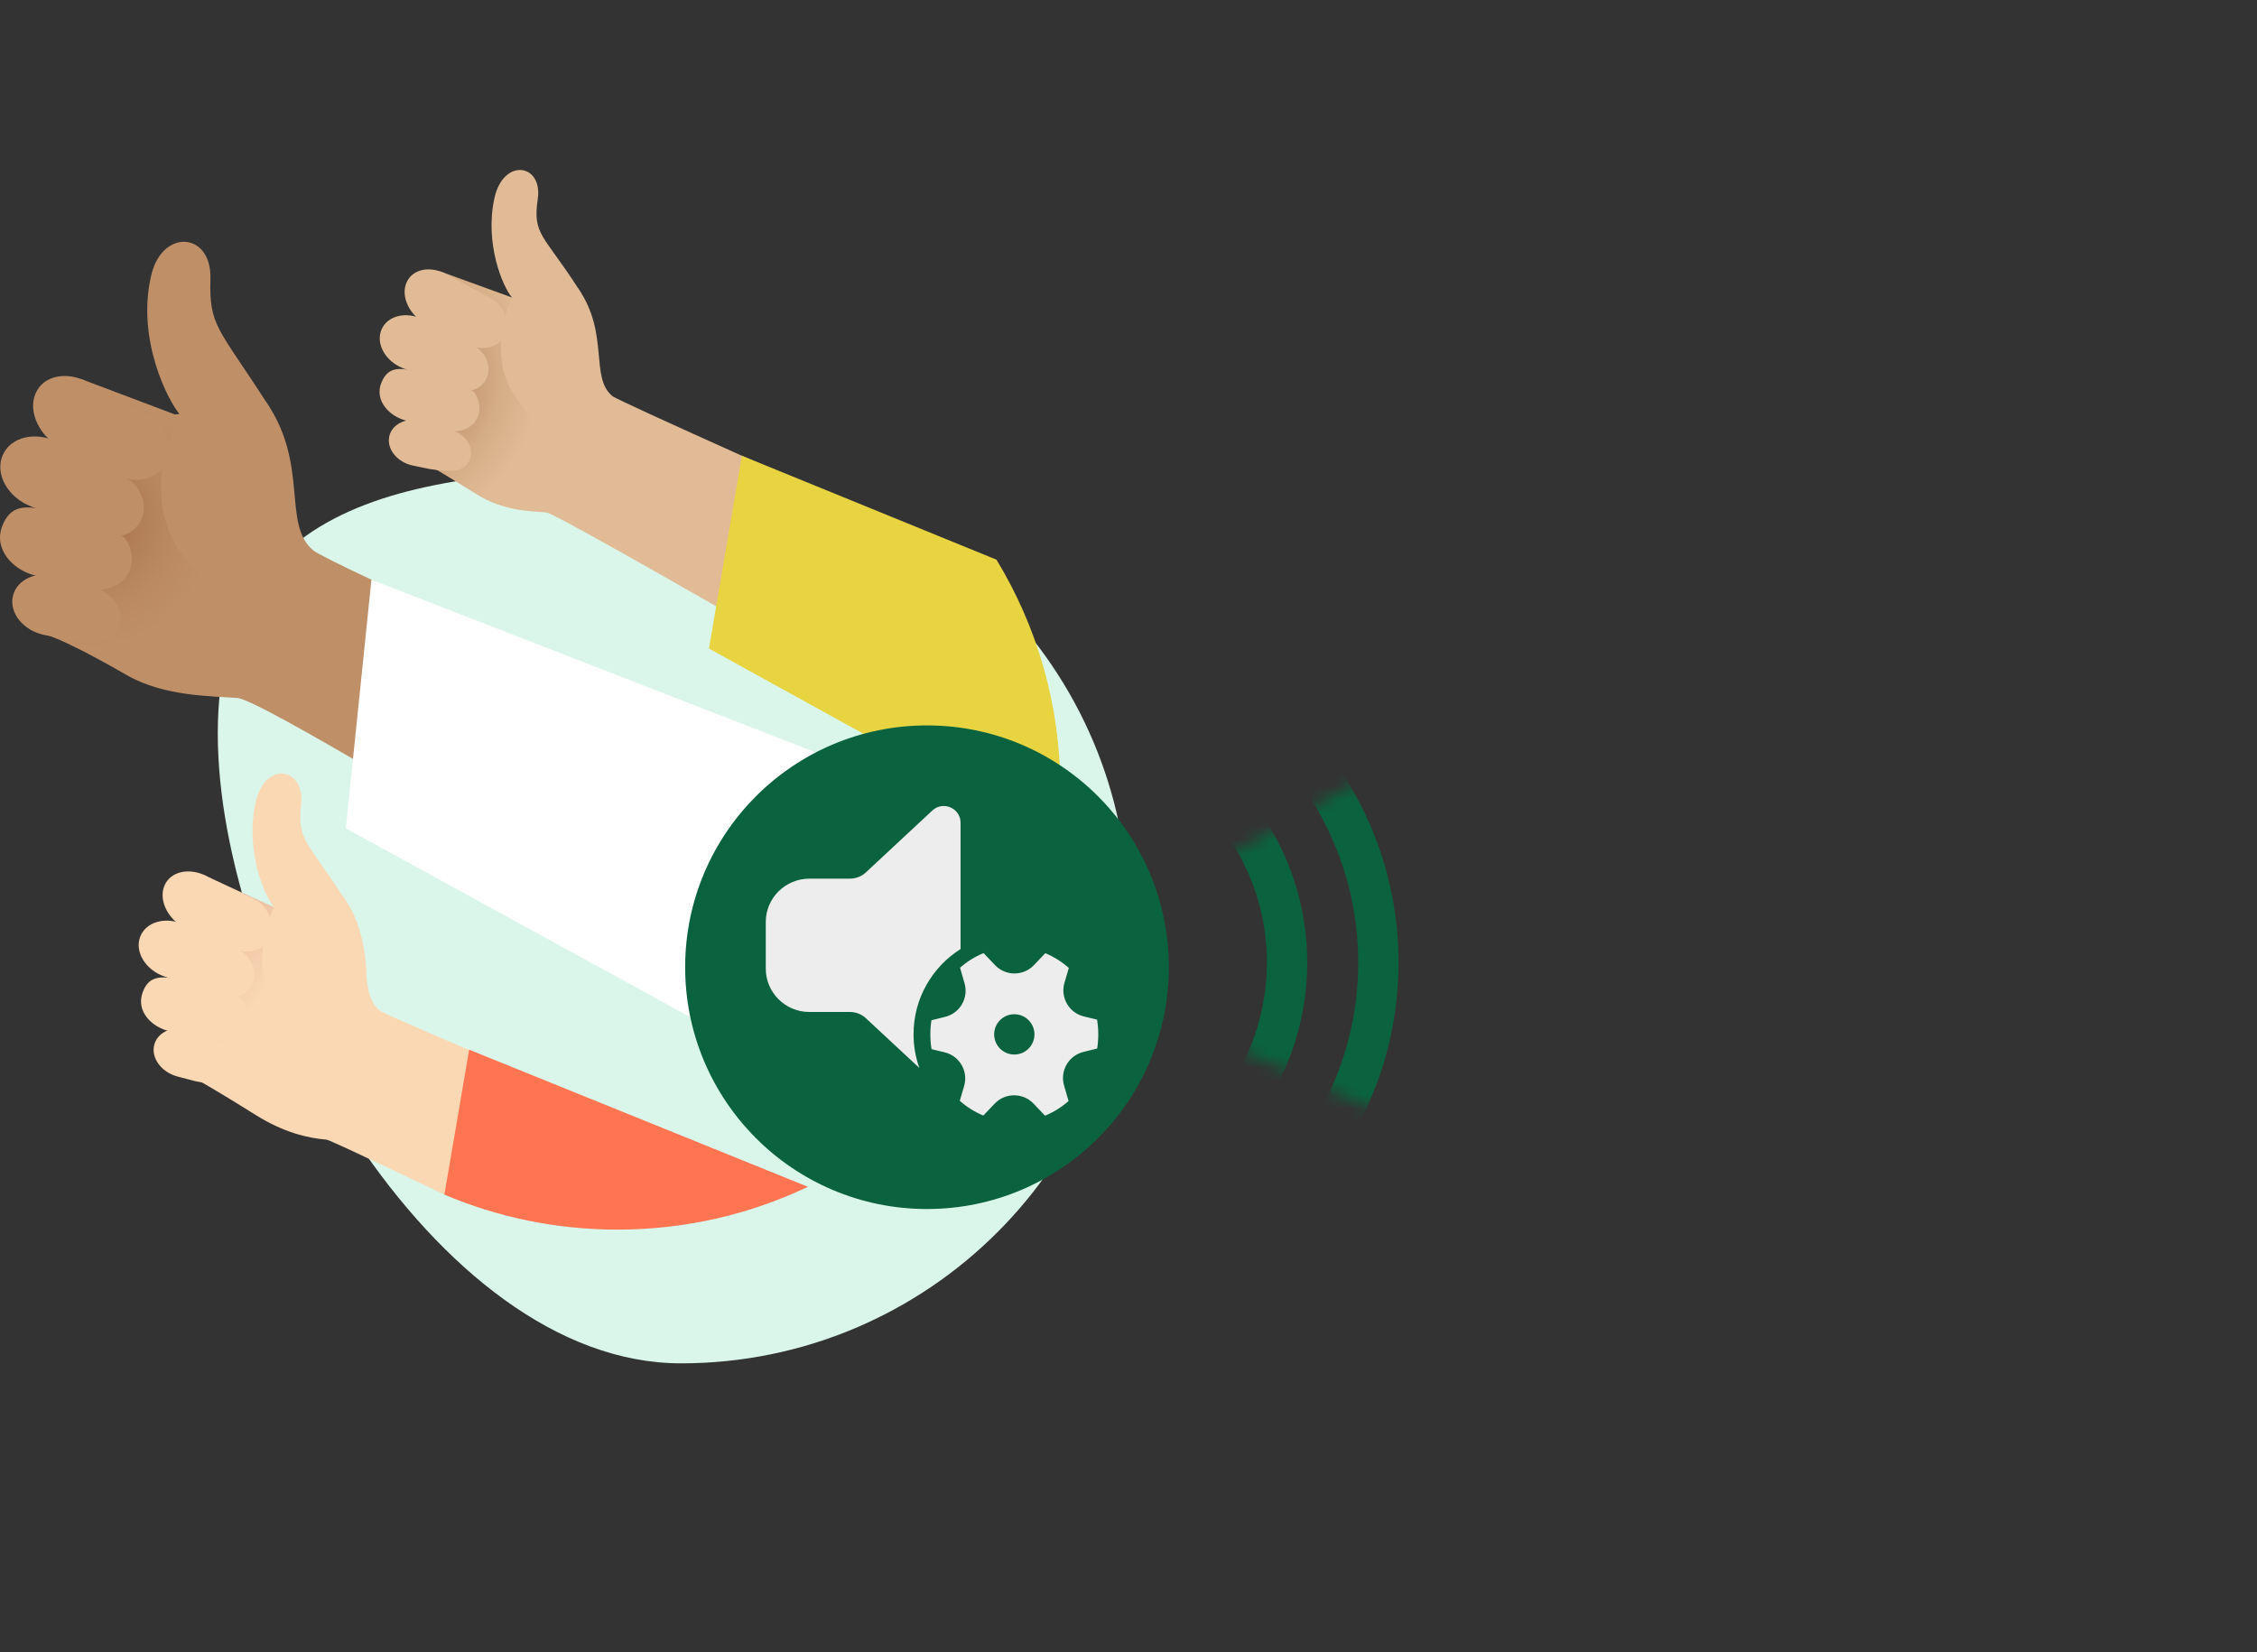 <svg width="168" height="123" viewBox="0 0 168 123" fill="none" xmlns="http://www.w3.org/2000/svg">
<rect x="0" y="0" width="168" height="123" fill="#333333" stroke="none"/>
<path d="M84 68.174C84 49.776 69.085 34.86 50.686 34.86C32.288 34.861 16.21 36.194 16.21 54.593C16.21 72.991 32.288 101.488 50.686 101.488C69.085 101.488 84 86.573 84 68.174Z" fill="#DAF6EA"/>
<mask id="mask0_2159_11154" style="mask-type:alpha" maskUnits="userSpaceOnUse" x="77" y="53" width="37" height="34">
<path d="M108.672 53.745C111.498 58.64 113.125 64.134 113.421 69.779C113.717 75.423 112.673 81.058 110.374 86.221L77.653 71.653L108.672 53.745Z" fill="#0A633E"/>
</mask>
<g mask="url(#mask0_2159_11154)">
<circle cx="77.725" cy="71.653" r="18.078" transform="rotate(-45 77.725 71.653)" stroke="#0A633E" stroke-width="3"/>
<circle cx="78.34" cy="71.653" r="24.261" transform="rotate(-45 78.34 71.653)" stroke="#0A633E" stroke-width="3"/>
</g>
<path d="M45.577 29.484C43.891 28.071 45.377 24.868 43.047 21.48L38.113 22.147L32.728 20.191L30.648 33.944C30.648 33.944 31.283 34.169 35.457 36.783C37.446 38.028 39.357 38.041 40.687 38.15C41.302 38.2 57.285 47.41 57.285 47.41L63.994 37.85C63.993 37.85 46.013 29.85 45.577 29.484Z" fill="url(#paint0_radial_2159_11154)"/>
<path d="M43.047 21.48C40.436 17.423 39.636 17.489 40.029 14.812C40.414 12.181 37.471 11.721 36.803 14.744C36.062 18.098 37.412 21.349 38.113 22.147C38.113 22.147 35.91 26.401 38.636 29.918C41.607 33.75 43.514 34.054 43.514 34.054C43.514 34.054 44.915 24.381 43.047 21.48Z" fill="#E0BB95"/>
<path d="M35.1 25.716L31.8 24.186C30.516 23.531 29.797 22.106 30.258 21.036C30.719 19.966 32.149 19.742 33.389 20.498L36.459 22.151C37.564 22.689 37.984 23.985 37.557 25.022C37.285 25.682 36.096 26.224 35.1 25.716Z" fill="#E0BB95"/>
<path d="M33.817 28.971L29.958 27.394C28.684 26.878 27.956 25.588 28.395 24.538C28.834 23.489 30.24 23.159 31.474 23.771L35.189 25.692C36.151 26.169 36.604 27.244 36.241 28.113C35.877 28.981 34.81 29.373 33.817 28.971Z" fill="#E0BB95"/>
<path d="M33.307 32.039L30.173 31.293C28.981 30.978 27.848 29.815 28.39 28.484C28.811 27.45 29.552 27.162 31.397 27.818L35.121 29.083C35.395 29.147 35.897 30.093 35.595 30.949C35.294 31.805 34.286 32.297 33.307 32.039Z" fill="#E0BB95"/>
<path d="M31.987 34.915L30.72 34.654C29.565 34.406 28.764 33.426 28.978 32.475C29.192 31.524 30.326 31.023 31.465 31.344L33.685 32.051C34.63 32.317 35.242 33.278 35.035 34.011C34.735 35.079 33.946 35.221 31.987 34.915Z" fill="#E0BB95"/>
<path d="M23.305 40.959C20.982 39.013 23.03 34.602 19.821 29.936L13.025 30.854L6.024 28.211L2.742 47.102C2.742 47.102 3.531 46.856 9.438 50.257C12.24 51.87 15.849 51.811 17.681 51.961C18.528 52.03 23.343 54.772 27.647 57.295C31.877 54.782 33.433 51.324 34.936 46.502C30.159 44.34 23.906 41.463 23.305 40.959Z" fill="url(#paint1_radial_2159_11154)"/>
<path d="M19.821 29.936C16.224 24.348 15.562 24.288 15.663 20.752C15.764 17.206 11.953 16.993 11.22 20.658C10.199 25.277 12.463 29.807 13.428 30.905C13.428 30.905 9.99 36.713 13.745 41.557C17.837 46.835 20.464 47.254 20.464 47.254C20.464 47.254 22.393 33.931 19.821 29.936Z" fill="#BF8F68"/>
<path d="M9.038 35.461L4.684 33.443C2.989 32.579 2.04 30.698 2.648 29.286C3.257 27.875 5.144 27.579 6.781 28.576L10.832 30.758C12.289 31.467 12.844 33.177 12.28 34.545C11.922 35.416 10.352 36.131 9.038 35.461Z" fill="#BF8F68"/>
<path d="M7.345 39.756L2.253 37.676C0.572 36.995 -0.389 35.293 0.191 33.908C0.77 32.523 2.625 32.087 4.253 32.895L9.155 35.429C10.425 36.059 11.023 37.478 10.543 38.624C10.064 39.77 8.656 40.287 7.345 39.756Z" fill="#BF8F68"/>
<path d="M6.673 43.805L2.537 42.821C0.964 42.405 -0.531 40.87 0.184 39.114C0.74 37.75 1.717 37.369 4.152 38.236L9.066 39.905C9.428 39.989 10.089 41.238 9.692 42.367C9.294 43.496 7.964 44.146 6.673 43.805Z" fill="#BF8F68"/>
<path d="M4.93 47.6L3.258 47.256C1.734 46.929 0.677 45.636 0.959 44.38C1.242 43.125 2.738 42.465 4.241 42.888L7.171 43.821C8.418 44.172 9.225 45.44 8.953 46.408C8.557 47.816 7.516 48.004 4.93 47.6Z" fill="#BF8F68"/>
<path d="M49.045 84.122C49.045 84.122 28.722 75.617 28.263 75.232C26.489 73.746 28.053 70.378 25.602 66.814L20.402 67.53L16.078 65.563L13.974 80.015C13.974 80.015 14.642 80.251 19.032 83C21.124 84.31 22.911 84.722 24.311 84.837C24.609 84.861 33.079 88.928 33.079 88.928L45.014 90.216L49.045 84.122Z" fill="url(#paint2_linear_2159_11154)"/>
<path d="M52.772 48.279L78.686 62.574C78.838 61.293 78.925 59.992 78.925 58.67C78.925 52.445 77.188 46.625 74.173 41.663L55.222 33.927L52.772 48.279Z" fill="#E8D441"/>
<path d="M78.635 62.975L27.648 43.153L25.742 61.664L66.774 84.151C73.135 78.981 77.516 71.491 78.635 62.975Z" fill="white"/>
<path d="M33.079 88.928C37.037 90.605 41.39 91.534 45.961 91.534C51.036 91.534 55.842 90.388 60.136 88.346L34.921 78.139L33.079 88.928Z" fill="#FF7551"/>
<path d="M25.592 66.829C22.845 62.562 22.123 62.645 22.417 59.816C22.692 57.167 19.727 56.564 19.024 59.744C18.245 63.271 19.665 66.691 20.402 67.53C20.402 67.53 18.085 72.004 20.953 75.703C24.077 79.733 26.083 80.053 26.083 80.053C26.083 80.053 29.105 71.87 25.592 66.829Z" fill="#FAD8B4"/>
<path d="M17.529 70.67L13.989 69.219C12.609 68.592 11.785 67.129 12.218 65.983C12.652 64.837 14.143 64.534 15.483 65.269L18.787 66.861C19.973 67.373 20.477 68.715 20.077 69.825C19.823 70.531 18.599 71.156 17.529 70.67Z" fill="#FAD8B4"/>
<path d="M16.336 74.15L12.207 72.677C10.843 72.195 10.017 70.874 10.428 69.751C10.84 68.627 12.301 68.213 13.626 68.798L17.621 70.64C18.654 71.096 19.182 72.205 18.841 73.134C18.501 74.064 17.399 74.526 16.336 74.15Z" fill="#FAD8B4"/>
<path d="M15.947 77.398L12.618 76.763C11.351 76.489 10.105 75.32 10.611 73.897C11.004 72.79 11.769 72.452 13.738 73.055L17.712 74.207C18.003 74.261 18.574 75.232 18.299 76.145C18.023 77.058 16.987 77.623 15.947 77.398Z" fill="#FAD8B4"/>
<path d="M14.511 80.478L13.195 80.132C11.996 79.805 11.212 78.73 11.491 77.743C11.771 76.757 12.991 76.296 14.168 76.698L16.459 77.568C17.436 77.902 18.023 78.946 17.764 79.704C17.387 80.808 16.551 80.912 14.511 80.478Z" fill="#FAD8B4"/>
<circle cx="69" cy="72" r="18" fill="#0A633E"/>
<path d="M69.395 60.338C70.193 59.595 71.5 60.157 71.5 61.244V70.647C69.397 71.974 68 74.318 68 76.987C68 77.869 68.152 78.715 68.432 79.5L64.458 75.802C64.134 75.5 63.706 75.332 63.262 75.332H60.25C58.455 75.332 57 73.886 57 72.104V68.635C57 66.852 58.455 65.407 60.25 65.407H63.261C63.706 65.407 64.134 65.239 64.458 64.937L69.395 60.338ZM71.796 73.198C72.111 74.288 71.457 75.422 70.355 75.694L69.332 75.948C69.278 76.29 69.25 76.642 69.25 77C69.25 77.375 69.281 77.742 69.339 78.1L70.315 78.335C71.427 78.603 72.088 79.748 71.765 80.845L71.441 81.943C71.959 82.403 72.55 82.777 73.194 83.043L74.037 82.157C74.825 81.328 76.148 81.328 76.936 82.158L77.786 83.052C78.428 82.789 79.019 82.419 79.537 81.962L79.202 80.802C78.888 79.712 79.542 78.579 80.644 78.306L81.668 78.053C81.722 77.71 81.75 77.358 81.75 77C81.75 76.626 81.719 76.258 81.661 75.901L80.684 75.666C79.571 75.398 78.91 74.253 79.234 73.155L79.558 72.056C79.04 71.596 78.449 71.222 77.805 70.957L76.962 71.844C76.173 72.673 74.851 72.673 74.063 71.843L73.213 70.949C72.57 71.212 71.98 71.582 71.462 72.039L71.796 73.198ZM75.5 78.5C74.672 78.5 74 77.829 74 77C74 76.172 74.672 75.5 75.5 75.5C76.328 75.5 77 76.172 77 77C77 77.829 76.328 78.5 75.5 78.5Z" fill="#EDEDED"/>
<defs>
<radialGradient id="paint0_radial_2159_11154" cx="0" cy="0" r="1" gradientUnits="userSpaceOnUse" gradientTransform="translate(28.299 27.84) rotate(3.107) scale(11.905 11.869)">
<stop stop-color="#9B643D"/>
<stop offset="0.441" stop-color="#BF916B"/>
<stop offset="0.799" stop-color="#D7B089"/>
<stop offset="1" stop-color="#E0BB95"/>
</radialGradient>
<radialGradient id="paint1_radial_2159_11154" cx="0" cy="0" r="1" gradientUnits="userSpaceOnUse" gradientTransform="translate(6.286 38.59) rotate(3.107) scale(9.769 9.74)">
<stop stop-color="#9B643D"/>
<stop offset="0.367" stop-color="#AF7C55"/>
<stop offset="0.711" stop-color="#BB8A63"/>
<stop offset="1" stop-color="#BF8F68"/>
</radialGradient>
<linearGradient id="paint2_linear_2159_11154" x1="13.151" y1="68.596" x2="19.903" y2="73.528" gradientUnits="userSpaceOnUse">
<stop stop-color="#E0AD95"/>
<stop offset="1" stop-color="#FAD8B4"/>
</linearGradient>
</defs>
</svg>
